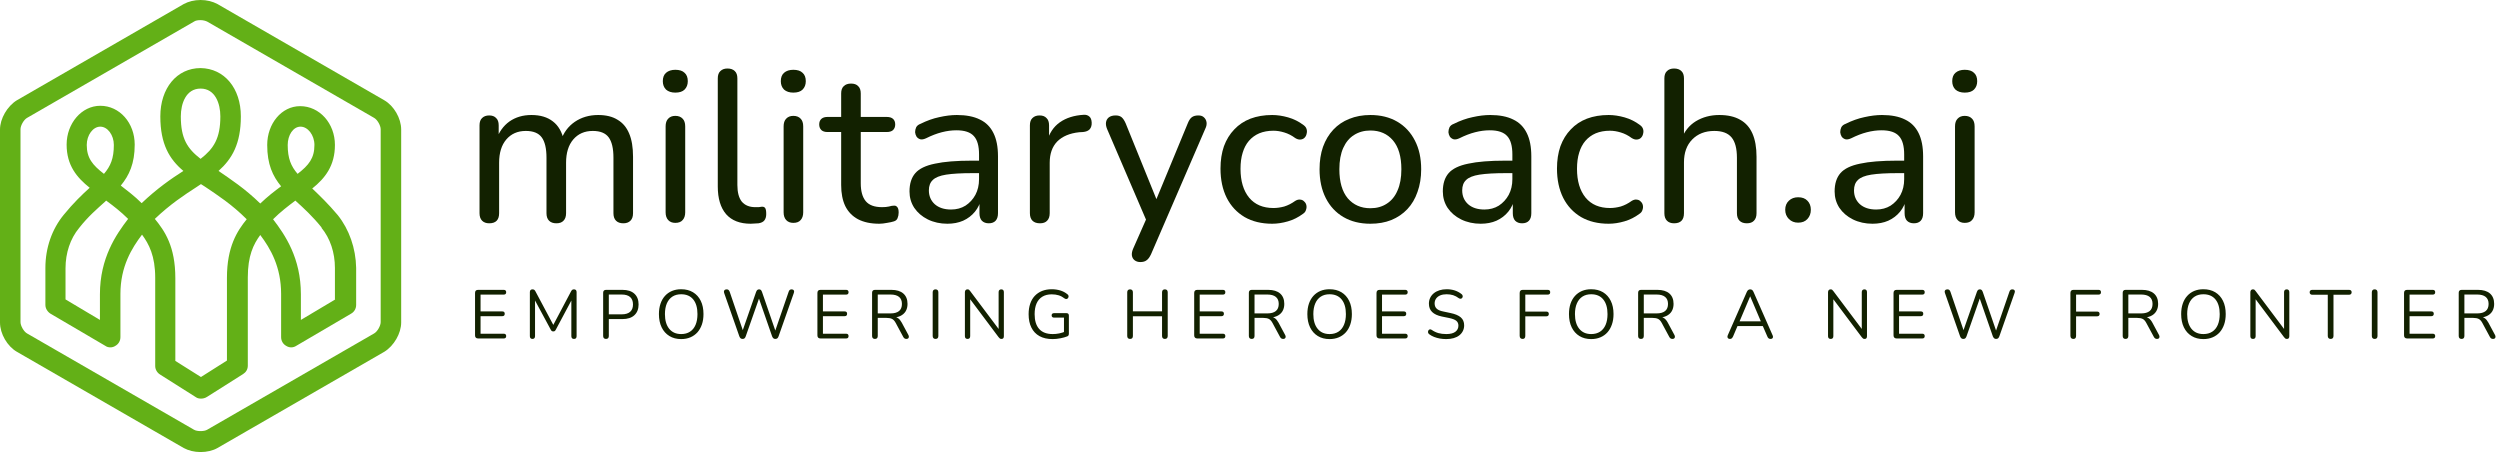 <svg width="365" height="66" viewBox="0 0 365 66" fill="none" xmlns="http://www.w3.org/2000/svg">
<path d="M56.113 14.643L31.744 0.588C31.049 0.214 30.194 0 29.286 0C28.377 0 27.522 0.214 26.828 0.588L2.458 14.643C1.069 15.498 0 17.315 0 18.918V47.082C0 48.739 1.069 50.556 2.458 51.357L26.828 65.412C27.522 65.786 28.377 66 29.286 66C30.194 66 31.103 65.786 31.744 65.412L56.113 51.357C57.503 50.502 58.572 48.685 58.572 47.082V18.918C58.572 17.262 57.503 15.444 56.113 14.643ZM55.579 47.028C55.579 47.563 55.098 48.418 54.617 48.685L30.248 62.74C29.82 63.007 28.751 63.007 28.324 62.74L3.955 48.685C3.474 48.418 2.993 47.563 2.993 47.028V18.865C2.993 18.33 3.474 17.475 3.955 17.208L28.324 3.153C28.538 2.993 28.912 2.939 29.286 2.939C29.66 2.939 30.034 3.046 30.248 3.153L54.617 17.208C55.098 17.475 55.579 18.33 55.579 18.865V47.028Z" fill="#63B017"/>
<path d="M49.327 31.423C47.937 29.767 46.655 28.538 45.586 27.522C47.456 26.026 48.899 24.209 48.899 21.163C48.899 18.01 46.655 15.498 43.822 15.498C41.097 15.498 39.013 18.063 39.013 21.163C39.013 23.995 39.814 25.705 41.043 27.201C40.081 27.896 39.066 28.698 37.997 29.713C35.753 27.522 33.615 26.133 31.905 24.957C33.882 23.193 35.165 21.002 35.165 16.994C35.165 12.879 32.76 9.993 29.286 9.94C25.812 9.94 23.408 12.879 23.408 16.994C23.408 21.056 24.744 23.247 26.774 24.957C25.011 26.079 22.927 27.522 20.682 29.66C19.667 28.644 18.598 27.843 17.636 27.095C18.865 25.598 19.667 23.888 19.667 21.109C19.667 17.956 17.476 15.444 14.643 15.444C11.918 15.444 9.727 18.01 9.727 21.109C9.727 24.155 11.223 25.919 13.094 27.415C12.025 28.377 10.689 29.66 9.299 31.37C7.589 33.454 6.627 36.18 6.627 39.119V44.517C6.627 45.051 6.948 45.532 7.375 45.799L15.392 50.502C15.605 50.662 15.872 50.716 16.14 50.716C16.407 50.716 16.674 50.609 16.834 50.502C17.315 50.235 17.582 49.754 17.582 49.219V42.913C17.582 38.905 19.239 36.233 20.736 34.256C21.751 35.645 22.66 37.355 22.66 40.562V53.441C22.66 53.922 22.927 54.403 23.354 54.67L28.591 57.984C28.805 58.144 29.072 58.197 29.34 58.197C29.607 58.197 29.927 58.144 30.248 57.93L35.485 54.617C35.913 54.35 36.18 53.922 36.18 53.388V40.508C36.18 37.355 36.982 35.699 37.997 34.309C39.493 36.286 41.043 38.959 41.043 42.913V49.219C41.043 49.754 41.31 50.235 41.791 50.502C42.059 50.662 42.272 50.716 42.54 50.716C42.807 50.716 43.074 50.609 43.234 50.502L51.251 45.799C51.731 45.532 51.999 45.051 51.999 44.517V39.119C51.945 36.233 50.983 33.508 49.327 31.423ZM43.876 18.491C44.944 18.491 45.906 19.72 45.906 21.163C45.906 23.087 45.105 24.102 43.448 25.384C42.486 24.262 42.005 23.14 42.005 21.163C42.005 19.72 42.807 18.491 43.876 18.491ZM29.286 12.933C31.424 12.933 32.172 15.124 32.172 16.994C32.172 20.201 31.21 21.697 29.286 23.193C27.362 21.697 26.4 20.254 26.4 16.994C26.4 15.124 27.148 12.933 29.286 12.933ZM14.643 18.491C15.712 18.491 16.621 19.72 16.621 21.163C16.621 23.14 16.14 24.262 15.178 25.384C13.521 24.102 12.666 23.087 12.666 21.163C12.666 19.72 13.574 18.491 14.643 18.491ZM14.59 42.967V46.708L9.566 43.715V39.172C9.566 36.928 10.261 34.844 11.544 33.294C12.88 31.584 14.216 30.461 15.338 29.446C15.391 29.393 15.445 29.339 15.498 29.286C16.514 30.034 17.636 30.889 18.705 31.958C16.941 34.256 14.59 37.676 14.59 42.967ZM33.134 40.562V52.639L29.34 55.044L25.599 52.693V40.615C25.599 35.966 24.049 33.721 22.606 31.958C24.851 29.82 26.881 28.484 28.698 27.308C28.912 27.148 29.126 27.041 29.34 26.881C29.553 26.988 29.714 27.148 29.927 27.255C31.744 28.484 33.829 29.82 36.02 32.011C34.63 33.721 33.134 36.019 33.134 40.562ZM48.953 43.715L43.929 46.708V42.967C43.929 37.676 41.631 34.309 39.868 32.011C40.936 30.942 42.059 30.087 43.127 29.286C43.181 29.339 43.234 29.393 43.234 29.393C44.357 30.408 45.639 31.584 46.975 33.24H46.922C48.204 34.79 48.899 36.874 48.899 39.119V43.715H48.953Z" fill="#63B017"/>
<path d="M73.551 49.416H69.809C69.66 49.416 69.546 49.377 69.468 49.299C69.393 49.221 69.356 49.109 69.356 48.963V42.772C69.356 42.622 69.393 42.509 69.468 42.43C69.546 42.356 69.66 42.319 69.809 42.319H73.551C73.666 42.319 73.754 42.348 73.814 42.408C73.873 42.468 73.903 42.551 73.903 42.66C73.903 42.775 73.873 42.863 73.814 42.923C73.754 42.982 73.666 43.012 73.551 43.012H70.161V45.468H73.338C73.454 45.468 73.541 45.495 73.601 45.551C73.661 45.611 73.691 45.697 73.691 45.809C73.691 45.924 73.661 46.012 73.601 46.072C73.541 46.131 73.454 46.161 73.338 46.161H70.161V48.723H73.551C73.666 48.723 73.754 48.753 73.814 48.812C73.873 48.872 73.903 48.956 73.903 49.064C73.903 49.176 73.873 49.263 73.814 49.327C73.754 49.386 73.666 49.416 73.551 49.416ZM77.74 49.483C77.621 49.483 77.528 49.45 77.46 49.383C77.393 49.312 77.36 49.211 77.36 49.081V42.648C77.36 42.514 77.393 42.414 77.46 42.346C77.528 42.279 77.621 42.246 77.74 42.246C77.848 42.246 77.934 42.268 77.997 42.313C78.061 42.358 78.119 42.43 78.171 42.531L80.934 47.721H80.632L83.378 42.531C83.43 42.43 83.488 42.358 83.551 42.313C83.611 42.268 83.697 42.246 83.809 42.246C83.924 42.246 84.016 42.279 84.083 42.346C84.15 42.414 84.183 42.514 84.183 42.648V49.081C84.183 49.211 84.152 49.312 84.088 49.383C84.025 49.45 83.93 49.483 83.803 49.483C83.68 49.483 83.585 49.45 83.518 49.383C83.451 49.312 83.417 49.211 83.417 49.081V43.426H83.658L81.141 48.147C81.096 48.232 81.047 48.294 80.995 48.331C80.947 48.368 80.876 48.387 80.783 48.387C80.686 48.387 80.611 48.367 80.559 48.326C80.507 48.288 80.46 48.229 80.419 48.147L77.869 43.415H78.115V49.081C78.115 49.211 78.081 49.312 78.014 49.383C77.951 49.45 77.859 49.483 77.74 49.483ZM88.474 49.483C88.339 49.483 88.237 49.446 88.166 49.372C88.095 49.293 88.06 49.187 88.06 49.053V42.738C88.06 42.6 88.097 42.496 88.171 42.425C88.246 42.354 88.35 42.319 88.485 42.319H90.867C91.628 42.319 92.212 42.505 92.618 42.878C93.028 43.251 93.233 43.775 93.233 44.45C93.233 45.121 93.028 45.645 92.618 46.021C92.212 46.398 91.628 46.586 90.867 46.586H88.887V49.053C88.887 49.187 88.854 49.293 88.787 49.372C88.72 49.446 88.615 49.483 88.474 49.483ZM88.887 43.001V45.893H90.767C91.311 45.893 91.723 45.77 92.003 45.523C92.279 45.277 92.417 44.919 92.417 44.45C92.417 43.976 92.279 43.616 92.003 43.37C91.723 43.124 91.311 43.001 90.767 43.001H88.887ZM99.447 49.506C98.787 49.506 98.215 49.357 97.73 49.058C97.242 48.76 96.865 48.339 96.6 47.794C96.336 47.25 96.203 46.605 96.203 45.859C96.203 45.296 96.28 44.791 96.433 44.343C96.582 43.9 96.798 43.521 97.081 43.208C97.361 42.895 97.702 42.652 98.105 42.481C98.504 42.313 98.951 42.229 99.447 42.229C100.119 42.229 100.697 42.376 101.181 42.671C101.67 42.965 102.046 43.383 102.311 43.924C102.576 44.464 102.708 45.108 102.708 45.853C102.708 46.416 102.632 46.922 102.479 47.369C102.322 47.82 102.104 48.204 101.824 48.521C101.541 48.835 101.2 49.077 100.801 49.248C100.402 49.42 99.951 49.506 99.447 49.506ZM99.447 48.773C99.958 48.773 100.389 48.657 100.739 48.426C101.094 48.199 101.364 47.867 101.55 47.431C101.737 46.994 101.83 46.471 101.83 45.859C101.83 44.942 101.625 44.23 101.215 43.722C100.801 43.215 100.212 42.962 99.447 42.962C98.951 42.962 98.526 43.075 98.172 43.303C97.822 43.53 97.551 43.86 97.361 44.293C97.175 44.729 97.081 45.251 97.081 45.859C97.081 46.773 97.288 47.487 97.702 48.001C98.12 48.516 98.702 48.773 99.447 48.773ZM108.419 49.483C108.296 49.483 108.197 49.452 108.122 49.388C108.052 49.325 107.992 49.23 107.943 49.103L105.717 42.749C105.673 42.608 105.686 42.488 105.757 42.391C105.824 42.294 105.936 42.246 106.092 42.246C106.204 42.246 106.293 42.274 106.361 42.33C106.428 42.389 106.486 42.479 106.534 42.598L108.62 48.712H108.268L110.388 42.632C110.436 42.501 110.494 42.404 110.561 42.341C110.628 42.278 110.72 42.246 110.835 42.246C110.94 42.246 111.025 42.278 111.092 42.341C111.156 42.404 111.21 42.501 111.255 42.632L113.352 48.712H113.039L115.142 42.598C115.176 42.486 115.228 42.399 115.299 42.335C115.369 42.276 115.461 42.246 115.573 42.246C115.714 42.246 115.819 42.292 115.886 42.386C115.953 42.483 115.96 42.604 115.908 42.749L113.671 49.103C113.626 49.23 113.568 49.325 113.498 49.388C113.427 49.452 113.328 49.483 113.201 49.483C113.078 49.483 112.981 49.452 112.91 49.388C112.839 49.325 112.778 49.23 112.726 49.103L110.701 43.275H110.925L108.878 49.103C108.833 49.23 108.777 49.325 108.71 49.388C108.643 49.452 108.546 49.483 108.419 49.483ZM123.537 49.416H119.796C119.646 49.416 119.533 49.377 119.454 49.299C119.38 49.221 119.342 49.109 119.342 48.963V42.772C119.342 42.622 119.38 42.509 119.454 42.43C119.533 42.356 119.646 42.319 119.796 42.319H123.537C123.653 42.319 123.741 42.348 123.8 42.408C123.86 42.468 123.89 42.551 123.89 42.66C123.89 42.775 123.86 42.863 123.8 42.923C123.741 42.982 123.653 43.012 123.537 43.012H120.148V45.468H123.325C123.44 45.468 123.528 45.495 123.588 45.551C123.647 45.611 123.677 45.697 123.677 45.809C123.677 45.924 123.647 46.012 123.588 46.072C123.528 46.131 123.44 46.161 123.325 46.161H120.148V48.723H123.537C123.653 48.723 123.741 48.753 123.8 48.812C123.86 48.872 123.89 48.956 123.89 49.064C123.89 49.176 123.86 49.263 123.8 49.327C123.741 49.386 123.653 49.416 123.537 49.416ZM127.738 49.483C127.604 49.483 127.501 49.446 127.43 49.372C127.359 49.293 127.324 49.187 127.324 49.053V42.738C127.324 42.6 127.361 42.496 127.436 42.425C127.51 42.354 127.615 42.319 127.749 42.319H130.132C130.892 42.319 131.476 42.496 131.882 42.85C132.293 43.208 132.498 43.715 132.498 44.371C132.498 44.789 132.406 45.149 132.224 45.451C132.037 45.757 131.767 45.989 131.413 46.15C131.055 46.306 130.628 46.385 130.132 46.385L130.232 46.256H130.434C130.695 46.256 130.924 46.323 131.122 46.458C131.316 46.592 131.493 46.806 131.653 47.101L132.621 48.902C132.673 48.995 132.697 49.086 132.693 49.176C132.69 49.269 132.658 49.344 132.598 49.4C132.539 49.455 132.451 49.483 132.336 49.483C132.224 49.483 132.13 49.457 132.056 49.405C131.981 49.353 131.918 49.276 131.866 49.176L130.769 47.14C130.613 46.853 130.434 46.659 130.232 46.558C130.031 46.461 129.766 46.413 129.438 46.413H128.152V49.053C128.152 49.187 128.118 49.293 128.051 49.372C127.984 49.446 127.88 49.483 127.738 49.483ZM128.152 43.001V45.758H130.014C130.562 45.758 130.978 45.643 131.262 45.411C131.541 45.18 131.681 44.834 131.681 44.371C131.681 43.92 131.541 43.579 131.262 43.348C130.978 43.117 130.562 43.001 130.014 43.001H128.152ZM136.586 49.483C136.452 49.483 136.35 49.446 136.279 49.372C136.208 49.293 136.172 49.187 136.172 49.053V42.682C136.172 42.54 136.208 42.432 136.279 42.358C136.35 42.283 136.452 42.246 136.586 42.246C136.721 42.246 136.823 42.283 136.894 42.358C136.965 42.432 137 42.54 137 42.682V49.053C137 49.187 136.967 49.293 136.9 49.372C136.832 49.446 136.728 49.483 136.586 49.483ZM141.268 49.483C141.141 49.483 141.044 49.45 140.977 49.383C140.91 49.312 140.876 49.209 140.876 49.075V42.671C140.876 42.537 140.91 42.432 140.977 42.358C141.044 42.283 141.132 42.246 141.24 42.246C141.344 42.246 141.423 42.264 141.475 42.302C141.523 42.339 141.581 42.404 141.648 42.498L146.039 48.348H145.798V42.648C145.798 42.522 145.832 42.423 145.899 42.352C145.966 42.281 146.063 42.246 146.19 42.246C146.313 42.246 146.406 42.281 146.47 42.352C146.533 42.423 146.565 42.522 146.565 42.648V49.081C146.565 49.211 146.537 49.312 146.481 49.383C146.421 49.45 146.337 49.483 146.229 49.483C146.128 49.483 146.048 49.465 145.989 49.428C145.929 49.386 145.866 49.321 145.798 49.232L141.419 43.387H141.648V49.075C141.648 49.209 141.615 49.312 141.548 49.383C141.48 49.45 141.387 49.483 141.268 49.483ZM153.679 49.506C152.922 49.506 152.285 49.362 151.766 49.075C151.244 48.784 150.849 48.367 150.581 47.822C150.312 47.282 150.178 46.631 150.178 45.87C150.178 45.307 150.254 44.8 150.407 44.349C150.556 43.901 150.776 43.521 151.067 43.208C151.362 42.895 151.718 42.652 152.136 42.481C152.557 42.313 153.032 42.229 153.562 42.229C153.983 42.229 154.391 42.287 154.787 42.402C155.186 42.522 155.538 42.708 155.844 42.962C155.926 43.021 155.976 43.089 155.995 43.163C156.017 43.238 156.017 43.312 155.995 43.387C155.969 43.458 155.931 43.519 155.883 43.571C155.831 43.62 155.767 43.648 155.693 43.655C155.615 43.663 155.534 43.64 155.452 43.588C155.176 43.372 154.886 43.215 154.58 43.118C154.27 43.021 153.927 42.973 153.551 42.973C153.014 42.973 152.559 43.087 152.186 43.314C151.813 43.541 151.531 43.87 151.341 44.298C151.151 44.731 151.056 45.255 151.056 45.87C151.056 46.81 151.276 47.528 151.716 48.024C152.152 48.523 152.814 48.773 153.702 48.773C154.022 48.773 154.337 48.741 154.647 48.678C154.956 48.611 155.249 48.521 155.525 48.41L155.34 48.879V46.374H153.903C153.784 46.374 153.692 46.344 153.629 46.284C153.569 46.224 153.539 46.144 153.539 46.044C153.539 45.935 153.569 45.855 153.629 45.803C153.692 45.747 153.784 45.719 153.903 45.719H155.704C155.82 45.719 155.907 45.749 155.967 45.809C156.027 45.872 156.056 45.96 156.056 46.072V48.7C156.056 48.801 156.04 48.885 156.006 48.952C155.972 49.019 155.917 49.069 155.838 49.103C155.555 49.219 155.217 49.314 154.826 49.388C154.431 49.467 154.048 49.506 153.679 49.506ZM164.989 49.483C164.855 49.483 164.752 49.446 164.681 49.372C164.61 49.293 164.575 49.187 164.575 49.053V42.682C164.575 42.54 164.61 42.432 164.681 42.358C164.752 42.283 164.855 42.246 164.989 42.246C165.123 42.246 165.226 42.283 165.296 42.358C165.367 42.432 165.403 42.54 165.403 42.682V45.456H169.659V42.682C169.659 42.54 169.695 42.432 169.765 42.358C169.836 42.283 169.939 42.246 170.073 42.246C170.207 42.246 170.31 42.283 170.381 42.358C170.451 42.432 170.487 42.54 170.487 42.682V49.053C170.487 49.187 170.451 49.293 170.381 49.372C170.31 49.446 170.207 49.483 170.073 49.483C169.939 49.483 169.836 49.446 169.765 49.372C169.695 49.293 169.659 49.187 169.659 49.053V46.172H165.403V49.053C165.403 49.187 165.369 49.293 165.302 49.372C165.235 49.446 165.13 49.483 164.989 49.483ZM178.547 49.416H174.805C174.656 49.416 174.544 49.377 174.469 49.299C174.391 49.221 174.352 49.109 174.352 48.963V42.772C174.352 42.622 174.391 42.509 174.469 42.43C174.544 42.356 174.656 42.319 174.805 42.319H178.547C178.662 42.319 178.75 42.348 178.81 42.408C178.869 42.468 178.899 42.551 178.899 42.66C178.899 42.775 178.869 42.863 178.81 42.923C178.75 42.982 178.662 43.012 178.547 43.012H175.157V45.468H178.34C178.452 45.468 178.537 45.495 178.597 45.551C178.66 45.611 178.692 45.697 178.692 45.809C178.692 45.924 178.66 46.012 178.597 46.072C178.537 46.131 178.452 46.161 178.34 46.161H175.157V48.723H178.547C178.662 48.723 178.75 48.753 178.81 48.812C178.869 48.872 178.899 48.956 178.899 49.064C178.899 49.176 178.869 49.263 178.81 49.327C178.75 49.386 178.662 49.416 178.547 49.416ZM182.747 49.483C182.613 49.483 182.51 49.446 182.44 49.372C182.369 49.293 182.333 49.187 182.333 49.053V42.738C182.333 42.6 182.371 42.496 182.445 42.425C182.52 42.354 182.624 42.319 182.758 42.319H185.141C185.902 42.319 186.487 42.496 186.897 42.85C187.304 43.208 187.507 43.715 187.507 44.371C187.507 44.789 187.416 45.149 187.233 45.451C187.047 45.757 186.776 45.989 186.422 46.15C186.068 46.306 185.641 46.385 185.141 46.385L185.242 46.256H185.443C185.708 46.256 185.937 46.323 186.131 46.458C186.325 46.592 186.502 46.806 186.662 47.101L187.63 48.902C187.682 48.995 187.708 49.086 187.708 49.176C187.705 49.269 187.671 49.344 187.608 49.4C187.548 49.455 187.462 49.483 187.35 49.483C187.235 49.483 187.14 49.457 187.065 49.405C186.991 49.353 186.927 49.276 186.875 49.176L185.779 47.14C185.622 46.853 185.443 46.659 185.242 46.558C185.04 46.461 184.776 46.413 184.448 46.413H183.161V49.053C183.161 49.187 183.128 49.293 183.06 49.372C182.993 49.446 182.889 49.483 182.747 49.483ZM183.161 43.001V45.758H185.024C185.572 45.758 185.988 45.643 186.271 45.411C186.554 45.18 186.696 44.834 186.696 44.371C186.696 43.92 186.554 43.579 186.271 43.348C185.988 43.117 185.572 43.001 185.024 43.001H183.161ZM194.113 49.506C193.456 49.506 192.884 49.357 192.396 49.058C191.911 48.76 191.536 48.339 191.271 47.794C191.007 47.25 190.874 46.605 190.874 45.859C190.874 45.296 190.949 44.791 191.098 44.343C191.251 43.9 191.467 43.521 191.747 43.208C192.03 42.895 192.371 42.652 192.77 42.481C193.169 42.313 193.617 42.229 194.113 42.229C194.784 42.229 195.364 42.376 195.852 42.671C196.337 42.965 196.712 43.383 196.976 43.924C197.241 44.464 197.374 45.108 197.374 45.853C197.374 46.416 197.297 46.922 197.144 47.369C196.991 47.82 196.773 48.204 196.49 48.521C196.206 48.835 195.865 49.077 195.466 49.248C195.067 49.42 194.616 49.506 194.113 49.506ZM194.113 48.773C194.624 48.773 195.056 48.657 195.41 48.426C195.761 48.199 196.029 47.867 196.216 47.431C196.406 46.994 196.501 46.471 196.501 45.859C196.501 44.942 196.294 44.23 195.88 43.722C195.466 43.215 194.877 42.962 194.113 42.962C193.617 42.962 193.194 43.075 192.843 43.303C192.489 43.53 192.218 43.86 192.032 44.293C191.842 44.729 191.747 45.251 191.747 45.859C191.747 46.773 191.956 47.487 192.373 48.001C192.787 48.516 193.367 48.773 194.113 48.773ZM205.17 49.416H201.423C201.274 49.416 201.162 49.377 201.087 49.299C201.009 49.221 200.97 49.109 200.97 48.963V42.772C200.97 42.622 201.009 42.509 201.087 42.43C201.162 42.356 201.274 42.319 201.423 42.319H205.17C205.282 42.319 205.368 42.348 205.428 42.408C205.491 42.468 205.523 42.551 205.523 42.66C205.523 42.775 205.491 42.863 205.428 42.923C205.368 42.982 205.282 43.012 205.17 43.012H201.775V45.468H204.958C205.07 45.468 205.157 45.495 205.221 45.551C205.28 45.611 205.31 45.697 205.31 45.809C205.31 45.924 205.28 46.012 205.221 46.072C205.157 46.131 205.07 46.161 204.958 46.161H201.775V48.723H205.17C205.282 48.723 205.368 48.753 205.428 48.812C205.491 48.872 205.523 48.956 205.523 49.064C205.523 49.176 205.491 49.263 205.428 49.327C205.368 49.386 205.282 49.416 205.17 49.416ZM211.15 49.506C210.833 49.506 210.523 49.48 210.221 49.428C209.919 49.371 209.639 49.293 209.382 49.193C209.125 49.092 208.892 48.965 208.683 48.812C208.601 48.753 208.545 48.684 208.515 48.605C208.485 48.527 208.48 48.45 208.498 48.376C208.513 48.298 208.547 48.23 208.599 48.175C208.648 48.122 208.709 48.093 208.784 48.085C208.858 48.078 208.938 48.102 209.024 48.158C209.326 48.37 209.649 48.527 209.992 48.628C210.335 48.725 210.721 48.773 211.15 48.773C211.754 48.773 212.201 48.659 212.492 48.432C212.783 48.208 212.928 47.912 212.928 47.543C212.928 47.24 212.824 47.004 212.615 46.832C212.403 46.661 212.048 46.525 211.552 46.424L210.506 46.211C209.872 46.077 209.401 45.857 209.091 45.551C208.778 45.249 208.621 44.843 208.621 44.332C208.621 44.015 208.685 43.728 208.812 43.471C208.938 43.213 209.117 42.992 209.349 42.805C209.576 42.622 209.846 42.481 210.16 42.38C210.477 42.279 210.827 42.229 211.211 42.229C211.633 42.229 212.026 42.287 212.391 42.402C212.757 42.522 213.087 42.699 213.381 42.934C213.456 42.993 213.506 43.06 213.532 43.135C213.562 43.213 213.566 43.288 213.544 43.359C213.525 43.43 213.489 43.489 213.437 43.538C213.389 43.583 213.325 43.609 213.247 43.616C213.169 43.624 213.083 43.597 212.99 43.538C212.721 43.337 212.444 43.189 212.156 43.096C211.866 43.007 211.547 42.962 211.2 42.962C210.842 42.962 210.534 43.016 210.277 43.124C210.02 43.232 209.818 43.387 209.673 43.588C209.528 43.793 209.455 44.03 209.455 44.298C209.455 44.623 209.556 44.878 209.757 45.065C209.955 45.255 210.277 45.393 210.725 45.479L211.77 45.702C212.449 45.84 212.953 46.053 213.281 46.34C213.605 46.623 213.767 47.011 213.767 47.503C213.767 47.798 213.706 48.07 213.583 48.32C213.463 48.566 213.29 48.779 213.063 48.958C212.835 49.137 212.559 49.273 212.235 49.366C211.914 49.459 211.552 49.506 211.15 49.506ZM222.314 49.483C222.172 49.483 222.064 49.446 221.989 49.372C221.911 49.293 221.872 49.179 221.872 49.03V42.772C221.872 42.622 221.911 42.509 221.989 42.43C222.064 42.356 222.176 42.319 222.325 42.319H225.977C226.093 42.319 226.18 42.348 226.24 42.408C226.3 42.468 226.33 42.551 226.33 42.66C226.33 42.775 226.3 42.863 226.24 42.923C226.18 42.982 226.093 43.012 225.977 43.012H222.694V45.49H225.765C225.88 45.49 225.97 45.52 226.033 45.579C226.097 45.639 226.128 45.723 226.128 45.831C226.128 45.947 226.097 46.034 226.033 46.094C225.97 46.154 225.88 46.183 225.765 46.183H222.694V49.03C222.694 49.332 222.567 49.483 222.314 49.483ZM232.309 49.506C231.653 49.506 231.08 49.357 230.592 49.058C230.107 48.76 229.732 48.339 229.467 47.794C229.203 47.25 229.07 46.605 229.07 45.859C229.07 45.296 229.145 44.791 229.294 44.343C229.447 43.9 229.663 43.521 229.943 43.208C230.226 42.895 230.567 42.652 230.966 42.481C231.365 42.313 231.813 42.229 232.309 42.229C232.98 42.229 233.56 42.376 234.048 42.671C234.533 42.965 234.908 43.383 235.173 43.924C235.441 44.464 235.575 45.108 235.575 45.853C235.575 46.416 235.497 46.922 235.34 47.369C235.187 47.82 234.969 48.204 234.686 48.521C234.406 48.835 234.065 49.077 233.662 49.248C233.263 49.42 232.812 49.506 232.309 49.506ZM232.309 48.773C232.82 48.773 233.252 48.657 233.606 48.426C233.957 48.199 234.227 47.867 234.417 47.431C234.604 46.994 234.697 46.471 234.697 45.859C234.697 44.942 234.49 44.23 234.076 43.722C233.666 43.215 233.077 42.962 232.309 42.962C231.813 42.962 231.39 43.075 231.039 43.303C230.685 43.53 230.415 43.86 230.228 44.293C230.038 44.729 229.943 45.251 229.943 45.859C229.943 46.773 230.152 47.487 230.569 48.001C230.987 48.516 231.567 48.773 232.309 48.773ZM239.58 49.483C239.446 49.483 239.343 49.446 239.272 49.372C239.201 49.293 239.166 49.187 239.166 49.053V42.738C239.166 42.6 239.203 42.496 239.278 42.425C239.353 42.354 239.457 42.319 239.591 42.319H241.974C242.735 42.319 243.32 42.496 243.73 42.85C244.137 43.208 244.34 43.715 244.34 44.371C244.34 44.789 244.248 45.149 244.066 45.451C243.879 45.757 243.609 45.989 243.255 46.15C242.9 46.306 242.474 46.385 241.974 46.385L242.075 46.256H242.276C242.541 46.256 242.77 46.323 242.964 46.458C243.158 46.592 243.335 46.806 243.495 47.101L244.463 48.902C244.515 48.995 244.539 49.086 244.536 49.176C244.536 49.269 244.504 49.344 244.44 49.4C244.381 49.455 244.295 49.483 244.183 49.483C244.068 49.483 243.973 49.457 243.898 49.405C243.823 49.353 243.76 49.276 243.708 49.176L242.611 47.14C242.455 46.853 242.276 46.659 242.075 46.558C241.873 46.461 241.608 46.413 241.28 46.413H239.994V49.053C239.994 49.187 239.96 49.293 239.893 49.372C239.826 49.446 239.722 49.483 239.58 49.483ZM239.994 43.001V45.758H241.856C242.405 45.758 242.82 45.643 243.104 45.411C243.387 45.18 243.529 44.834 243.529 44.371C243.529 43.92 243.387 43.579 243.104 43.348C242.82 43.117 242.405 43.001 241.856 43.001H239.994ZM252.579 49.483C252.47 49.483 252.385 49.459 252.321 49.411C252.258 49.358 252.221 49.291 252.209 49.209C252.198 49.124 252.217 49.029 252.265 48.924L255.034 42.62C255.094 42.486 255.166 42.389 255.252 42.33C255.334 42.274 255.426 42.246 255.526 42.246C255.627 42.246 255.72 42.274 255.806 42.33C255.888 42.389 255.957 42.486 256.013 42.62L258.787 48.924C258.843 49.029 258.865 49.125 258.854 49.215C258.843 49.301 258.808 49.368 258.748 49.416C258.688 49.461 258.604 49.483 258.496 49.483C258.377 49.483 258.28 49.452 258.205 49.388C258.131 49.325 258.071 49.234 258.026 49.114L257.277 47.392L257.68 47.604H253.35L253.764 47.392L253.032 49.114C252.972 49.241 252.909 49.334 252.842 49.394C252.774 49.454 252.687 49.483 252.579 49.483ZM255.537 43.286H255.515L253.899 47.101L253.653 46.91H257.378L257.159 47.101L255.537 43.286ZM267.289 49.483C267.158 49.483 267.059 49.45 266.992 49.383C266.925 49.312 266.892 49.209 266.892 49.075V42.671C266.892 42.537 266.925 42.432 266.992 42.358C267.059 42.283 267.147 42.246 267.255 42.246C267.363 42.246 267.442 42.264 267.49 42.302C267.542 42.339 267.602 42.404 267.669 42.498L272.06 48.348H271.819V42.648C271.819 42.522 271.853 42.423 271.92 42.352C271.987 42.281 272.084 42.246 272.211 42.246C272.33 42.246 272.422 42.281 272.485 42.352C272.548 42.423 272.58 42.522 272.58 42.648V49.081C272.58 49.211 272.552 49.312 272.496 49.383C272.44 49.45 272.358 49.483 272.25 49.483C272.149 49.483 272.069 49.465 272.009 49.428C271.95 49.386 271.886 49.321 271.819 49.232L267.44 43.387H267.669V49.075C267.669 49.209 267.636 49.312 267.568 49.383C267.501 49.45 267.408 49.483 267.289 49.483ZM280.657 49.416H276.909C276.764 49.416 276.652 49.377 276.574 49.299C276.495 49.221 276.456 49.109 276.456 48.963V42.772C276.456 42.622 276.495 42.509 276.574 42.43C276.652 42.356 276.764 42.319 276.909 42.319H280.657C280.772 42.319 280.86 42.348 280.919 42.408C280.979 42.468 281.009 42.551 281.009 42.66C281.009 42.775 280.979 42.863 280.919 42.923C280.86 42.982 280.772 43.012 280.657 43.012H277.262V45.468H280.444C280.56 45.468 280.647 45.495 280.707 45.551C280.767 45.611 280.796 45.697 280.796 45.809C280.796 45.924 280.767 46.012 280.707 46.072C280.647 46.131 280.56 46.161 280.444 46.161H277.262V48.723H280.657C280.772 48.723 280.86 48.753 280.919 48.812C280.979 48.872 281.009 48.956 281.009 49.064C281.009 49.176 280.979 49.263 280.919 49.327C280.86 49.386 280.772 49.416 280.657 49.416ZM286.647 49.483C286.528 49.483 286.431 49.452 286.356 49.388C286.282 49.325 286.22 49.23 286.172 49.103L283.951 42.749C283.903 42.608 283.914 42.488 283.985 42.391C284.055 42.294 284.167 42.246 284.32 42.246C284.436 42.246 284.527 42.274 284.594 42.33C284.661 42.389 284.717 42.479 284.762 42.598L286.848 48.712H286.496L288.621 42.632C288.666 42.501 288.722 42.404 288.789 42.341C288.856 42.278 288.948 42.246 289.063 42.246C289.171 42.246 289.257 42.278 289.321 42.341C289.384 42.404 289.44 42.501 289.488 42.632L291.58 48.712H291.267L293.37 42.598C293.404 42.486 293.456 42.399 293.527 42.335C293.597 42.276 293.691 42.246 293.806 42.246C293.948 42.246 294.052 42.292 294.12 42.386C294.187 42.483 294.192 42.604 294.136 42.749L291.905 49.103C291.856 49.23 291.796 49.325 291.726 49.388C291.655 49.452 291.556 49.483 291.429 49.483C291.31 49.483 291.215 49.452 291.144 49.388C291.073 49.325 291.01 49.23 290.954 49.103L288.935 43.275H289.153L287.111 49.103C287.063 49.23 287.005 49.325 286.938 49.388C286.871 49.452 286.774 49.483 286.647 49.483ZM302.727 49.483C302.586 49.483 302.476 49.446 302.397 49.372C302.319 49.293 302.28 49.179 302.28 49.03V42.772C302.28 42.622 302.319 42.509 302.397 42.43C302.476 42.356 302.588 42.319 302.733 42.319H306.391C306.503 42.319 306.591 42.348 306.654 42.408C306.714 42.468 306.743 42.551 306.743 42.66C306.743 42.775 306.714 42.863 306.654 42.923C306.591 42.982 306.503 43.012 306.391 43.012H303.108V45.49H306.178C306.294 45.49 306.384 45.52 306.447 45.579C306.51 45.639 306.542 45.723 306.542 45.831C306.542 45.947 306.51 46.034 306.447 46.094C306.384 46.154 306.294 46.183 306.178 46.183H303.108V49.03C303.108 49.332 302.981 49.483 302.727 49.483ZM310.329 49.483C310.194 49.483 310.092 49.446 310.021 49.372C309.95 49.293 309.915 49.187 309.915 49.053V42.738C309.915 42.6 309.952 42.496 310.027 42.425C310.097 42.354 310.2 42.319 310.334 42.319H312.723C313.48 42.319 314.063 42.496 314.473 42.85C314.883 43.208 315.088 43.715 315.088 44.371C315.088 44.789 314.995 45.149 314.809 45.451C314.626 45.757 314.358 45.989 314.003 46.15C313.645 46.306 313.218 46.385 312.723 46.385L312.823 46.256H313.025C313.286 46.256 313.513 46.323 313.707 46.458C313.905 46.592 314.084 46.806 314.244 47.101L315.212 48.902C315.264 48.995 315.288 49.086 315.284 49.176C315.281 49.269 315.249 49.344 315.189 49.4C315.13 49.455 315.042 49.483 314.926 49.483C314.814 49.483 314.721 49.457 314.647 49.405C314.572 49.353 314.509 49.276 314.456 49.176L313.355 47.14C313.202 46.853 313.025 46.659 312.823 46.558C312.622 46.461 312.357 46.413 312.029 46.413H310.737V49.053C310.737 49.187 310.703 49.293 310.636 49.372C310.569 49.446 310.467 49.483 310.329 49.483ZM310.737 43.001V45.758H312.6C313.151 45.758 313.569 45.643 313.852 45.411C314.132 45.18 314.272 44.834 314.272 44.371C314.272 43.92 314.132 43.579 313.852 43.348C313.569 43.117 313.151 43.001 312.6 43.001H310.737ZM321.694 49.506C321.034 49.506 320.462 49.357 319.977 49.058C319.488 48.76 319.112 48.339 318.847 47.794C318.582 47.25 318.45 46.605 318.45 45.859C318.45 45.296 318.526 44.791 318.679 44.343C318.828 43.9 319.045 43.521 319.328 43.208C319.608 42.895 319.947 42.652 320.346 42.481C320.749 42.313 321.198 42.229 321.694 42.229C322.365 42.229 322.943 42.376 323.428 42.671C323.916 42.965 324.293 43.383 324.558 43.924C324.823 44.464 324.955 45.108 324.955 45.853C324.955 46.416 324.879 46.922 324.726 47.369C324.569 47.82 324.351 48.204 324.071 48.521C323.788 48.835 323.447 49.077 323.048 49.248C322.649 49.42 322.197 49.506 321.694 49.506ZM321.694 48.773C322.205 48.773 322.636 48.657 322.986 48.426C323.34 48.199 323.611 47.867 323.797 47.431C323.984 46.994 324.077 46.471 324.077 45.859C324.077 44.942 323.872 44.23 323.462 43.722C323.048 43.215 322.458 42.962 321.694 42.962C321.198 42.962 320.773 43.075 320.419 43.303C320.068 43.53 319.798 43.86 319.608 44.293C319.421 44.729 319.328 45.251 319.328 45.859C319.328 46.773 319.535 47.487 319.949 48.001C320.367 48.516 320.948 48.773 321.694 48.773ZM328.943 49.483C328.816 49.483 328.719 49.45 328.652 49.383C328.585 49.312 328.551 49.209 328.551 49.075V42.671C328.551 42.537 328.585 42.432 328.652 42.358C328.719 42.283 328.805 42.246 328.909 42.246C329.017 42.246 329.098 42.264 329.15 42.302C329.198 42.339 329.256 42.404 329.323 42.498L333.714 48.348H333.473V42.648C333.473 42.522 333.507 42.423 333.574 42.352C333.641 42.281 333.738 42.246 333.865 42.246C333.984 42.246 334.076 42.281 334.139 42.352C334.206 42.423 334.24 42.522 334.24 42.648V49.081C334.24 49.211 334.21 49.312 334.15 49.383C334.094 49.45 334.012 49.483 333.904 49.483C333.803 49.483 333.723 49.465 333.664 49.428C333.604 49.386 333.541 49.321 333.473 49.232L329.094 43.387H329.323V49.075C329.323 49.209 329.29 49.312 329.223 49.383C329.155 49.45 329.062 49.483 328.943 49.483ZM340.269 49.483C340.142 49.483 340.042 49.446 339.967 49.372C339.893 49.293 339.855 49.187 339.855 49.053V43.034H337.59C337.471 43.034 337.378 43.001 337.31 42.934C337.243 42.867 337.21 42.779 337.21 42.671C337.21 42.555 337.243 42.468 337.31 42.408C337.378 42.348 337.471 42.319 337.59 42.319H342.954C343.077 42.319 343.172 42.348 343.239 42.408C343.306 42.468 343.34 42.555 343.34 42.671C343.34 42.783 343.306 42.87 343.239 42.934C343.172 43.001 343.077 43.034 342.954 43.034H340.689V49.053C340.689 49.187 340.653 49.293 340.582 49.372C340.515 49.446 340.411 49.483 340.269 49.483ZM346.701 49.483C346.567 49.483 346.465 49.446 346.394 49.372C346.323 49.293 346.287 49.187 346.287 49.053V42.682C346.287 42.54 346.323 42.432 346.394 42.358C346.465 42.283 346.567 42.246 346.701 42.246C346.836 42.246 346.938 42.283 347.009 42.358C347.08 42.432 347.115 42.54 347.115 42.682V49.053C347.115 49.187 347.082 49.293 347.015 49.372C346.947 49.446 346.843 49.483 346.701 49.483ZM355.186 49.416H351.444C351.295 49.416 351.182 49.377 351.103 49.299C351.029 49.221 350.991 49.109 350.991 48.963V42.772C350.991 42.622 351.029 42.509 351.103 42.43C351.182 42.356 351.295 42.319 351.444 42.319H355.186C355.302 42.319 355.39 42.348 355.449 42.408C355.509 42.468 355.539 42.551 355.539 42.66C355.539 42.775 355.509 42.863 355.449 42.923C355.39 42.982 355.302 43.012 355.186 43.012H351.797V45.468H354.979C355.091 45.468 355.177 45.495 355.237 45.551C355.3 45.611 355.332 45.697 355.332 45.809C355.332 45.924 355.3 46.012 355.237 46.072C355.177 46.131 355.091 46.161 354.979 46.161H351.797V48.723H355.186C355.302 48.723 355.39 48.753 355.449 48.812C355.509 48.872 355.539 48.956 355.539 49.064C355.539 49.176 355.509 49.263 355.449 49.327C355.39 49.386 355.302 49.416 355.186 49.416ZM359.387 49.483C359.253 49.483 359.15 49.446 359.079 49.372C359.008 49.293 358.973 49.187 358.973 49.053V42.738C358.973 42.6 359.01 42.496 359.085 42.425C359.159 42.354 359.264 42.319 359.398 42.319H361.781C362.541 42.319 363.127 42.496 363.537 42.85C363.943 43.208 364.147 43.715 364.147 44.371C364.147 44.789 364.055 45.149 363.873 45.451C363.686 45.757 363.416 45.989 363.062 46.15C362.707 46.306 362.28 46.385 361.781 46.385L361.881 46.256H362.083C362.348 46.256 362.577 46.323 362.771 46.458C362.965 46.592 363.142 46.806 363.302 47.101L364.27 48.902C364.322 48.995 364.346 49.086 364.342 49.176C364.342 49.269 364.311 49.344 364.247 49.4C364.188 49.455 364.102 49.483 363.99 49.483C363.874 49.483 363.779 49.457 363.705 49.405C363.63 49.353 363.567 49.276 363.515 49.176L362.418 47.14C362.262 46.853 362.083 46.659 361.881 46.558C361.68 46.461 361.415 46.413 361.087 46.413H359.801V49.053C359.801 49.187 359.767 49.293 359.7 49.372C359.633 49.446 359.529 49.483 359.387 49.483ZM359.801 43.001V45.758H361.663C362.211 45.758 362.627 45.643 362.911 45.411C363.194 45.18 363.336 44.834 363.336 44.371C363.336 43.92 363.194 43.579 362.911 43.348C362.627 43.117 362.211 43.001 361.663 43.001H359.801Z" fill="#122100"/>
<path d="M71.425 32.602C70.985 32.602 70.64 32.476 70.388 32.225C70.137 31.974 70.011 31.607 70.011 31.125V18.3C70.011 17.818 70.137 17.462 70.388 17.231C70.64 16.98 70.985 16.854 71.425 16.854C71.866 16.854 72.201 16.98 72.431 17.231C72.683 17.462 72.809 17.818 72.809 18.3V20.972L72.463 20.406C72.861 19.253 73.5 18.363 74.38 17.734C75.281 17.105 76.35 16.791 77.587 16.791C78.886 16.791 79.933 17.105 80.73 17.734C81.526 18.342 82.061 19.274 82.333 20.532H81.893C82.27 19.379 82.941 18.468 83.905 17.797C84.889 17.126 86.032 16.791 87.331 16.791C88.483 16.791 89.426 17.022 90.16 17.483C90.914 17.923 91.48 18.593 91.857 19.494C92.234 20.375 92.423 21.506 92.423 22.889V31.125C92.423 31.607 92.297 31.974 92.046 32.225C91.794 32.476 91.449 32.602 91.009 32.602C90.547 32.602 90.191 32.476 89.94 32.225C89.688 31.974 89.563 31.607 89.563 31.125V23.015C89.563 21.674 89.332 20.689 88.871 20.06C88.41 19.431 87.635 19.117 86.545 19.117C85.35 19.117 84.397 19.536 83.685 20.375C82.993 21.192 82.647 22.323 82.647 23.769V31.125C82.647 31.607 82.522 31.974 82.27 32.225C82.04 32.476 81.694 32.602 81.233 32.602C80.772 32.602 80.415 32.476 80.164 32.225C79.912 31.974 79.787 31.607 79.787 31.125V23.015C79.787 21.674 79.556 20.689 79.095 20.06C78.634 19.431 77.859 19.117 76.769 19.117C75.575 19.117 74.621 19.536 73.909 20.375C73.217 21.192 72.871 22.323 72.871 23.769V31.125C72.871 32.11 72.389 32.602 71.425 32.602Z" fill="#122100"/>
<path d="M98.594 32.539C98.154 32.539 97.808 32.403 97.557 32.131C97.306 31.858 97.18 31.481 97.18 30.999V18.457C97.18 17.954 97.306 17.577 97.557 17.326C97.808 17.053 98.154 16.917 98.594 16.917C99.055 16.917 99.412 17.053 99.663 17.326C99.915 17.577 100.04 17.954 100.04 18.457V30.999C100.04 31.481 99.915 31.858 99.663 32.131C99.433 32.403 99.076 32.539 98.594 32.539ZM98.594 13.522C98.029 13.522 97.578 13.375 97.243 13.082C96.928 12.768 96.771 12.359 96.771 11.856C96.771 11.311 96.928 10.903 97.243 10.63C97.578 10.337 98.029 10.19 98.594 10.19C99.202 10.19 99.653 10.337 99.946 10.63C100.26 10.903 100.418 11.311 100.418 11.856C100.418 12.359 100.26 12.768 99.946 13.082C99.653 13.375 99.202 13.522 98.594 13.522Z" fill="#122100"/>
<path d="M109.606 32.665C108.034 32.665 106.84 32.204 106.022 31.282C105.205 30.339 104.796 28.987 104.796 27.227V11.447C104.796 10.965 104.922 10.609 105.174 10.379C105.425 10.127 105.771 10.002 106.211 10.002C106.672 10.002 107.028 10.127 107.28 10.379C107.531 10.609 107.657 10.965 107.657 11.447V27.007C107.657 28.097 107.877 28.914 108.317 29.459C108.778 29.983 109.428 30.245 110.266 30.245C110.454 30.245 110.622 30.245 110.769 30.245C110.915 30.224 111.062 30.203 111.209 30.182C111.439 30.161 111.607 30.224 111.712 30.37C111.816 30.517 111.869 30.81 111.869 31.25C111.869 31.649 111.775 31.963 111.586 32.194C111.418 32.403 111.135 32.539 110.737 32.602C110.549 32.623 110.36 32.634 110.171 32.634C109.983 32.654 109.794 32.665 109.606 32.665Z" fill="#122100"/>
<path d="M115.823 32.539C115.383 32.539 115.037 32.403 114.785 32.131C114.534 31.858 114.408 31.481 114.408 30.999V18.457C114.408 17.954 114.534 17.577 114.785 17.326C115.037 17.053 115.383 16.917 115.823 16.917C116.284 16.917 116.64 17.053 116.891 17.326C117.143 17.577 117.269 17.954 117.269 18.457V30.999C117.269 31.481 117.143 31.858 116.891 32.131C116.661 32.403 116.305 32.539 115.823 32.539ZM115.823 13.522C115.257 13.522 114.806 13.375 114.471 13.082C114.157 12.768 113.999 12.359 113.999 11.856C113.999 11.311 114.157 10.903 114.471 10.63C114.806 10.337 115.257 10.19 115.823 10.19C116.43 10.19 116.881 10.337 117.174 10.63C117.489 10.903 117.646 11.311 117.646 11.856C117.646 12.359 117.489 12.768 117.174 13.082C116.881 13.375 116.43 13.522 115.823 13.522Z" fill="#122100"/>
<path d="M128.374 32.665C127.138 32.665 126.1 32.445 125.262 32.005C124.445 31.565 123.827 30.926 123.408 30.087C123.01 29.249 122.81 28.222 122.81 27.007V19.274H120.799C120.421 19.274 120.128 19.18 119.919 18.991C119.709 18.782 119.604 18.509 119.604 18.174C119.604 17.818 119.709 17.546 119.919 17.357C120.128 17.168 120.421 17.074 120.799 17.074H122.81V13.648C122.81 13.166 122.936 12.809 123.188 12.579C123.439 12.328 123.795 12.202 124.256 12.202C124.717 12.202 125.063 12.328 125.294 12.579C125.545 12.809 125.671 13.166 125.671 13.648V17.074H129.474C129.872 17.074 130.176 17.168 130.386 17.357C130.595 17.546 130.7 17.818 130.7 18.174C130.7 18.509 130.595 18.782 130.386 18.991C130.176 19.18 129.872 19.274 129.474 19.274H125.671V26.756C125.671 27.908 125.912 28.778 126.394 29.364C126.876 29.951 127.672 30.245 128.783 30.245C129.181 30.245 129.516 30.213 129.789 30.15C130.061 30.067 130.302 30.025 130.512 30.025C130.7 30.004 130.857 30.067 130.983 30.213C131.13 30.36 131.203 30.632 131.203 31.03C131.203 31.324 131.151 31.596 131.046 31.848C130.962 32.078 130.784 32.235 130.512 32.319C130.26 32.403 129.925 32.476 129.506 32.539C129.087 32.623 128.709 32.665 128.374 32.665Z" fill="#122100"/>
<path d="M138.32 32.665C137.272 32.665 136.318 32.456 135.459 32.036C134.621 31.617 133.961 31.051 133.479 30.339C133.018 29.626 132.787 28.83 132.787 27.95C132.787 26.818 133.07 25.928 133.636 25.278C134.202 24.628 135.155 24.168 136.497 23.895C137.838 23.602 139.64 23.455 141.903 23.455H143.38V25.278H141.966C140.352 25.278 139.074 25.352 138.131 25.498C137.209 25.645 136.559 25.907 136.182 26.284C135.805 26.64 135.616 27.143 135.616 27.793C135.616 28.61 135.899 29.281 136.465 29.805C137.052 30.328 137.848 30.59 138.854 30.59C139.65 30.59 140.352 30.402 140.96 30.025C141.568 29.626 142.05 29.103 142.406 28.453C142.762 27.782 142.94 27.017 142.94 26.158V22.543C142.94 21.307 142.689 20.416 142.186 19.872C141.683 19.306 140.834 19.023 139.64 19.023C138.948 19.023 138.236 19.117 137.502 19.306C136.769 19.494 136.004 19.788 135.208 20.186C134.893 20.333 134.621 20.385 134.39 20.343C134.16 20.28 133.971 20.154 133.825 19.966C133.699 19.756 133.626 19.536 133.605 19.306C133.605 19.054 133.657 18.813 133.762 18.583C133.888 18.352 134.097 18.185 134.39 18.08C135.313 17.619 136.224 17.294 137.125 17.105C138.047 16.896 138.906 16.791 139.703 16.791C141.065 16.791 142.186 17.011 143.066 17.451C143.946 17.87 144.606 18.53 145.046 19.431C145.487 20.312 145.707 21.443 145.707 22.826V31.125C145.707 31.607 145.591 31.974 145.361 32.225C145.13 32.476 144.795 32.602 144.355 32.602C143.936 32.602 143.601 32.476 143.349 32.225C143.119 31.974 143.003 31.607 143.003 31.125V28.893H143.286C143.119 29.668 142.804 30.339 142.343 30.905C141.882 31.471 141.306 31.911 140.614 32.225C139.944 32.518 139.179 32.665 138.32 32.665Z" fill="#122100"/>
<path d="M151.842 32.602C151.36 32.602 150.994 32.476 150.742 32.225C150.491 31.974 150.365 31.607 150.365 31.125V18.3C150.365 17.818 150.491 17.462 150.742 17.231C150.994 16.98 151.34 16.854 151.78 16.854C152.22 16.854 152.555 16.98 152.785 17.231C153.037 17.462 153.163 17.818 153.163 18.3V20.72H152.848C153.184 19.463 153.812 18.509 154.734 17.86C155.656 17.21 156.819 16.843 158.223 16.76C158.559 16.739 158.831 16.823 159.041 17.011C159.25 17.179 159.366 17.472 159.387 17.891C159.407 18.289 159.313 18.614 159.104 18.866C158.894 19.096 158.569 19.232 158.129 19.274L157.563 19.306C156.18 19.453 155.112 19.903 154.357 20.657C153.624 21.412 153.257 22.449 153.257 23.769V31.125C153.257 31.607 153.131 31.974 152.88 32.225C152.649 32.476 152.303 32.602 151.842 32.602Z" fill="#122100"/>
<path d="M166.475 38.26C166.14 38.26 165.857 38.166 165.626 37.977C165.417 37.81 165.291 37.569 165.249 37.254C165.228 36.961 165.291 36.647 165.438 36.311L167.575 31.471V32.665L161.634 18.834C161.488 18.478 161.435 18.153 161.477 17.86C161.519 17.567 161.655 17.326 161.886 17.137C162.137 16.948 162.472 16.854 162.892 16.854C163.248 16.854 163.531 16.938 163.74 17.105C163.95 17.273 164.149 17.567 164.338 17.986L169.273 30.15H168.392L173.422 17.986C173.589 17.567 173.789 17.273 174.019 17.105C174.25 16.938 174.564 16.854 174.962 16.854C175.318 16.854 175.591 16.948 175.779 17.137C175.989 17.326 176.115 17.567 176.157 17.86C176.198 18.153 176.136 18.468 175.968 18.803L168.047 37.129C167.837 37.569 167.617 37.862 167.387 38.009C167.177 38.176 166.873 38.26 166.475 38.26Z" fill="#122100"/>
<path d="M185.737 32.665C184.186 32.665 182.845 32.34 181.714 31.691C180.582 31.02 179.712 30.087 179.105 28.893C178.497 27.678 178.193 26.253 178.193 24.618C178.193 23.403 178.361 22.313 178.696 21.349C179.052 20.385 179.555 19.568 180.205 18.897C180.854 18.206 181.64 17.682 182.562 17.326C183.505 16.969 184.564 16.791 185.737 16.791C186.471 16.791 187.246 16.906 188.063 17.137C188.88 17.367 189.635 17.745 190.326 18.268C190.557 18.436 190.704 18.635 190.766 18.866C190.829 19.075 190.829 19.295 190.766 19.526C190.725 19.756 190.62 19.955 190.452 20.123C190.305 20.27 190.106 20.354 189.855 20.375C189.624 20.395 189.373 20.322 189.101 20.154C188.598 19.777 188.063 19.505 187.497 19.337C186.953 19.17 186.429 19.086 185.926 19.086C185.15 19.086 184.459 19.212 183.851 19.463C183.264 19.714 182.761 20.081 182.342 20.563C181.944 21.024 181.64 21.6 181.431 22.292C181.221 22.962 181.116 23.748 181.116 24.649C181.116 26.431 181.536 27.835 182.374 28.862C183.212 29.867 184.396 30.37 185.926 30.37C186.429 30.37 186.953 30.297 187.497 30.15C188.042 29.983 188.577 29.71 189.101 29.333C189.373 29.165 189.624 29.103 189.855 29.145C190.085 29.165 190.274 29.26 190.421 29.427C190.588 29.574 190.693 29.763 190.735 29.993C190.777 30.203 190.756 30.423 190.672 30.653C190.609 30.884 190.463 31.072 190.232 31.219C189.562 31.722 188.828 32.089 188.032 32.319C187.235 32.55 186.471 32.665 185.737 32.665Z" fill="#122100"/>
<path d="M200.073 32.665C198.564 32.665 197.255 32.34 196.144 31.691C195.033 31.041 194.174 30.119 193.567 28.924C192.959 27.73 192.655 26.326 192.655 24.712C192.655 23.497 192.823 22.407 193.158 21.443C193.514 20.458 194.017 19.62 194.667 18.929C195.316 18.237 196.092 17.713 196.993 17.357C197.915 16.98 198.942 16.791 200.073 16.791C201.582 16.791 202.892 17.116 204.002 17.765C205.113 18.415 205.972 19.337 206.58 20.532C207.188 21.705 207.492 23.099 207.492 24.712C207.492 25.928 207.313 27.028 206.957 28.013C206.622 28.998 206.129 29.836 205.48 30.527C204.83 31.219 204.044 31.753 203.122 32.131C202.221 32.487 201.205 32.665 200.073 32.665ZM200.073 30.402C200.995 30.402 201.792 30.182 202.462 29.742C203.154 29.302 203.678 28.663 204.034 27.824C204.411 26.986 204.6 25.949 204.6 24.712C204.6 22.868 204.191 21.464 203.374 20.5C202.557 19.536 201.456 19.054 200.073 19.054C199.172 19.054 198.376 19.274 197.684 19.714C197.014 20.134 196.49 20.762 196.113 21.6C195.735 22.439 195.547 23.476 195.547 24.712C195.547 26.556 195.955 27.971 196.773 28.956C197.611 29.92 198.711 30.402 200.073 30.402Z" fill="#122100"/>
<path d="M216.185 32.665C215.137 32.665 214.184 32.456 213.325 32.036C212.486 31.617 211.826 31.051 211.344 30.339C210.883 29.626 210.653 28.83 210.653 27.95C210.653 26.818 210.936 25.928 211.502 25.278C212.067 24.628 213.021 24.168 214.362 23.895C215.703 23.602 217.505 23.455 219.769 23.455H221.246V25.278H219.831C218.218 25.278 216.94 25.352 215.997 25.498C215.074 25.645 214.425 25.907 214.048 26.284C213.67 26.64 213.482 27.143 213.482 27.793C213.482 28.61 213.765 29.281 214.331 29.805C214.917 30.328 215.714 30.59 216.719 30.59C217.516 30.59 218.218 30.402 218.826 30.025C219.433 29.626 219.915 29.103 220.271 28.453C220.628 27.782 220.806 27.017 220.806 26.158V22.543C220.806 21.307 220.554 20.416 220.051 19.872C219.549 19.306 218.7 19.023 217.505 19.023C216.814 19.023 216.101 19.117 215.368 19.306C214.634 19.494 213.87 19.788 213.073 20.186C212.759 20.333 212.486 20.385 212.256 20.343C212.025 20.28 211.837 20.154 211.69 19.966C211.564 19.756 211.491 19.536 211.47 19.306C211.47 19.054 211.523 18.813 211.627 18.583C211.753 18.352 211.963 18.185 212.256 18.08C213.178 17.619 214.09 17.294 214.991 17.105C215.913 16.896 216.772 16.791 217.568 16.791C218.93 16.791 220.051 17.011 220.932 17.451C221.812 17.87 222.472 18.53 222.912 19.431C223.352 20.312 223.572 21.443 223.572 22.826V31.125C223.572 31.607 223.457 31.974 223.226 32.225C222.996 32.476 222.66 32.602 222.22 32.602C221.801 32.602 221.466 32.476 221.214 32.225C220.984 31.974 220.869 31.607 220.869 31.125V28.893H221.152C220.984 29.668 220.67 30.339 220.209 30.905C219.748 31.471 219.171 31.911 218.48 32.225C217.809 32.518 217.044 32.665 216.185 32.665Z" fill="#122100"/>
<path d="M234.863 32.665C233.312 32.665 231.971 32.34 230.84 31.691C229.708 31.02 228.838 30.087 228.231 28.893C227.623 27.678 227.319 26.253 227.319 24.618C227.319 23.403 227.487 22.313 227.822 21.349C228.178 20.385 228.681 19.568 229.331 18.897C229.98 18.206 230.766 17.682 231.688 17.326C232.631 16.969 233.689 16.791 234.863 16.791C235.596 16.791 236.372 16.906 237.189 17.137C238.006 17.367 238.761 17.745 239.452 18.268C239.683 18.436 239.83 18.635 239.892 18.866C239.955 19.075 239.955 19.295 239.892 19.526C239.85 19.756 239.746 19.955 239.578 20.123C239.431 20.27 239.232 20.354 238.981 20.375C238.75 20.395 238.499 20.322 238.226 20.154C237.723 19.777 237.189 19.505 236.623 19.337C236.078 19.17 235.555 19.086 235.052 19.086C234.276 19.086 233.585 19.212 232.977 19.463C232.39 19.714 231.887 20.081 231.468 20.563C231.07 21.024 230.766 21.6 230.557 22.292C230.347 22.962 230.242 23.748 230.242 24.649C230.242 26.431 230.661 27.835 231.5 28.862C232.338 29.867 233.522 30.37 235.052 30.37C235.555 30.37 236.078 30.297 236.623 30.15C237.168 29.983 237.703 29.71 238.226 29.333C238.499 29.165 238.75 29.103 238.981 29.145C239.211 29.165 239.4 29.26 239.547 29.427C239.714 29.574 239.819 29.763 239.861 29.993C239.903 30.203 239.882 30.423 239.798 30.653C239.735 30.884 239.589 31.072 239.358 31.219C238.687 31.722 237.954 32.089 237.158 32.319C236.361 32.55 235.596 32.665 234.863 32.665Z" fill="#122100"/>
<path d="M244.414 32.602C243.974 32.602 243.628 32.476 243.377 32.225C243.125 31.974 242.999 31.607 242.999 31.125V11.447C242.999 10.965 243.125 10.609 243.377 10.379C243.628 10.127 243.974 10.002 244.414 10.002C244.875 10.002 245.231 10.127 245.483 10.379C245.734 10.609 245.86 10.965 245.86 11.447V20.406H245.451C245.891 19.212 246.604 18.31 247.589 17.703C248.595 17.095 249.737 16.791 251.015 16.791C252.251 16.791 253.268 17.022 254.064 17.483C254.86 17.923 255.458 18.593 255.856 19.494C256.254 20.395 256.453 21.527 256.453 22.889V31.125C256.453 31.607 256.327 31.974 256.076 32.225C255.845 32.476 255.499 32.602 255.038 32.602C254.577 32.602 254.221 32.476 253.97 32.225C253.718 31.974 253.592 31.607 253.592 31.125V23.046C253.592 21.684 253.331 20.689 252.807 20.06C252.283 19.431 251.445 19.117 250.292 19.117C248.951 19.117 247.872 19.536 247.054 20.375C246.258 21.192 245.86 22.302 245.86 23.706V31.125C245.86 32.11 245.378 32.602 244.414 32.602Z" fill="#122100"/>
<path d="M262.528 32.508C261.983 32.508 261.533 32.33 261.176 31.974C260.82 31.617 260.642 31.167 260.642 30.622C260.642 30.077 260.82 29.637 261.176 29.302C261.533 28.966 261.983 28.799 262.528 28.799C263.115 28.799 263.565 28.966 263.88 29.302C264.215 29.637 264.383 30.077 264.383 30.622C264.383 31.167 264.215 31.617 263.88 31.974C263.565 32.33 263.115 32.508 262.528 32.508Z" fill="#122100"/>
<path d="M273.388 32.665C272.34 32.665 271.387 32.456 270.528 32.036C269.689 31.617 269.029 31.051 268.547 30.339C268.086 29.626 267.856 28.83 267.856 27.95C267.856 26.818 268.139 25.928 268.704 25.278C269.27 24.628 270.224 24.168 271.565 23.895C272.906 23.602 274.708 23.455 276.971 23.455H278.449V25.278H277.034C275.421 25.278 274.142 25.352 273.199 25.498C272.277 25.645 271.628 25.907 271.25 26.284C270.873 26.64 270.685 27.143 270.685 27.793C270.685 28.61 270.968 29.281 271.533 29.805C272.12 30.328 272.916 30.59 273.922 30.59C274.719 30.59 275.421 30.402 276.028 30.025C276.636 29.626 277.118 29.103 277.474 28.453C277.831 27.782 278.009 27.017 278.009 26.158V22.543C278.009 21.307 277.757 20.416 277.254 19.872C276.751 19.306 275.903 19.023 274.708 19.023C274.017 19.023 273.304 19.117 272.571 19.306C271.837 19.494 271.072 19.788 270.276 20.186C269.962 20.333 269.689 20.385 269.459 20.343C269.228 20.28 269.04 20.154 268.893 19.966C268.767 19.756 268.694 19.536 268.673 19.306C268.673 19.054 268.725 18.813 268.83 18.583C268.956 18.352 269.165 18.185 269.459 18.08C270.381 17.619 271.292 17.294 272.193 17.105C273.116 16.896 273.975 16.791 274.771 16.791C276.133 16.791 277.254 17.011 278.134 17.451C279.015 17.87 279.675 18.53 280.115 19.431C280.555 20.312 280.775 21.443 280.775 22.826V31.125C280.775 31.607 280.66 31.974 280.429 32.225C280.199 32.476 279.863 32.602 279.423 32.602C279.004 32.602 278.669 32.476 278.417 32.225C278.187 31.974 278.072 31.607 278.072 31.125V28.893H278.354C278.187 29.668 277.872 30.339 277.411 30.905C276.95 31.471 276.374 31.911 275.683 32.225C275.012 32.518 274.247 32.665 273.388 32.665Z" fill="#122100"/>
<path d="M286.848 32.539C286.408 32.539 286.062 32.403 285.811 32.131C285.559 31.858 285.433 31.481 285.433 30.999V18.457C285.433 17.954 285.559 17.577 285.811 17.326C286.062 17.053 286.408 16.917 286.848 16.917C287.309 16.917 287.665 17.053 287.917 17.326C288.168 17.577 288.294 17.954 288.294 18.457V30.999C288.294 31.481 288.168 31.858 287.917 32.131C287.686 32.403 287.33 32.539 286.848 32.539ZM286.848 13.522C286.282 13.522 285.832 13.375 285.496 13.082C285.182 12.768 285.025 12.359 285.025 11.856C285.025 11.311 285.182 10.903 285.496 10.63C285.832 10.337 286.282 10.19 286.848 10.19C287.456 10.19 287.906 10.337 288.2 10.63C288.514 10.903 288.671 11.311 288.671 11.856C288.671 12.359 288.514 12.768 288.2 13.082C287.906 13.375 287.456 13.522 286.848 13.522Z" fill="#122100"/>
</svg>
